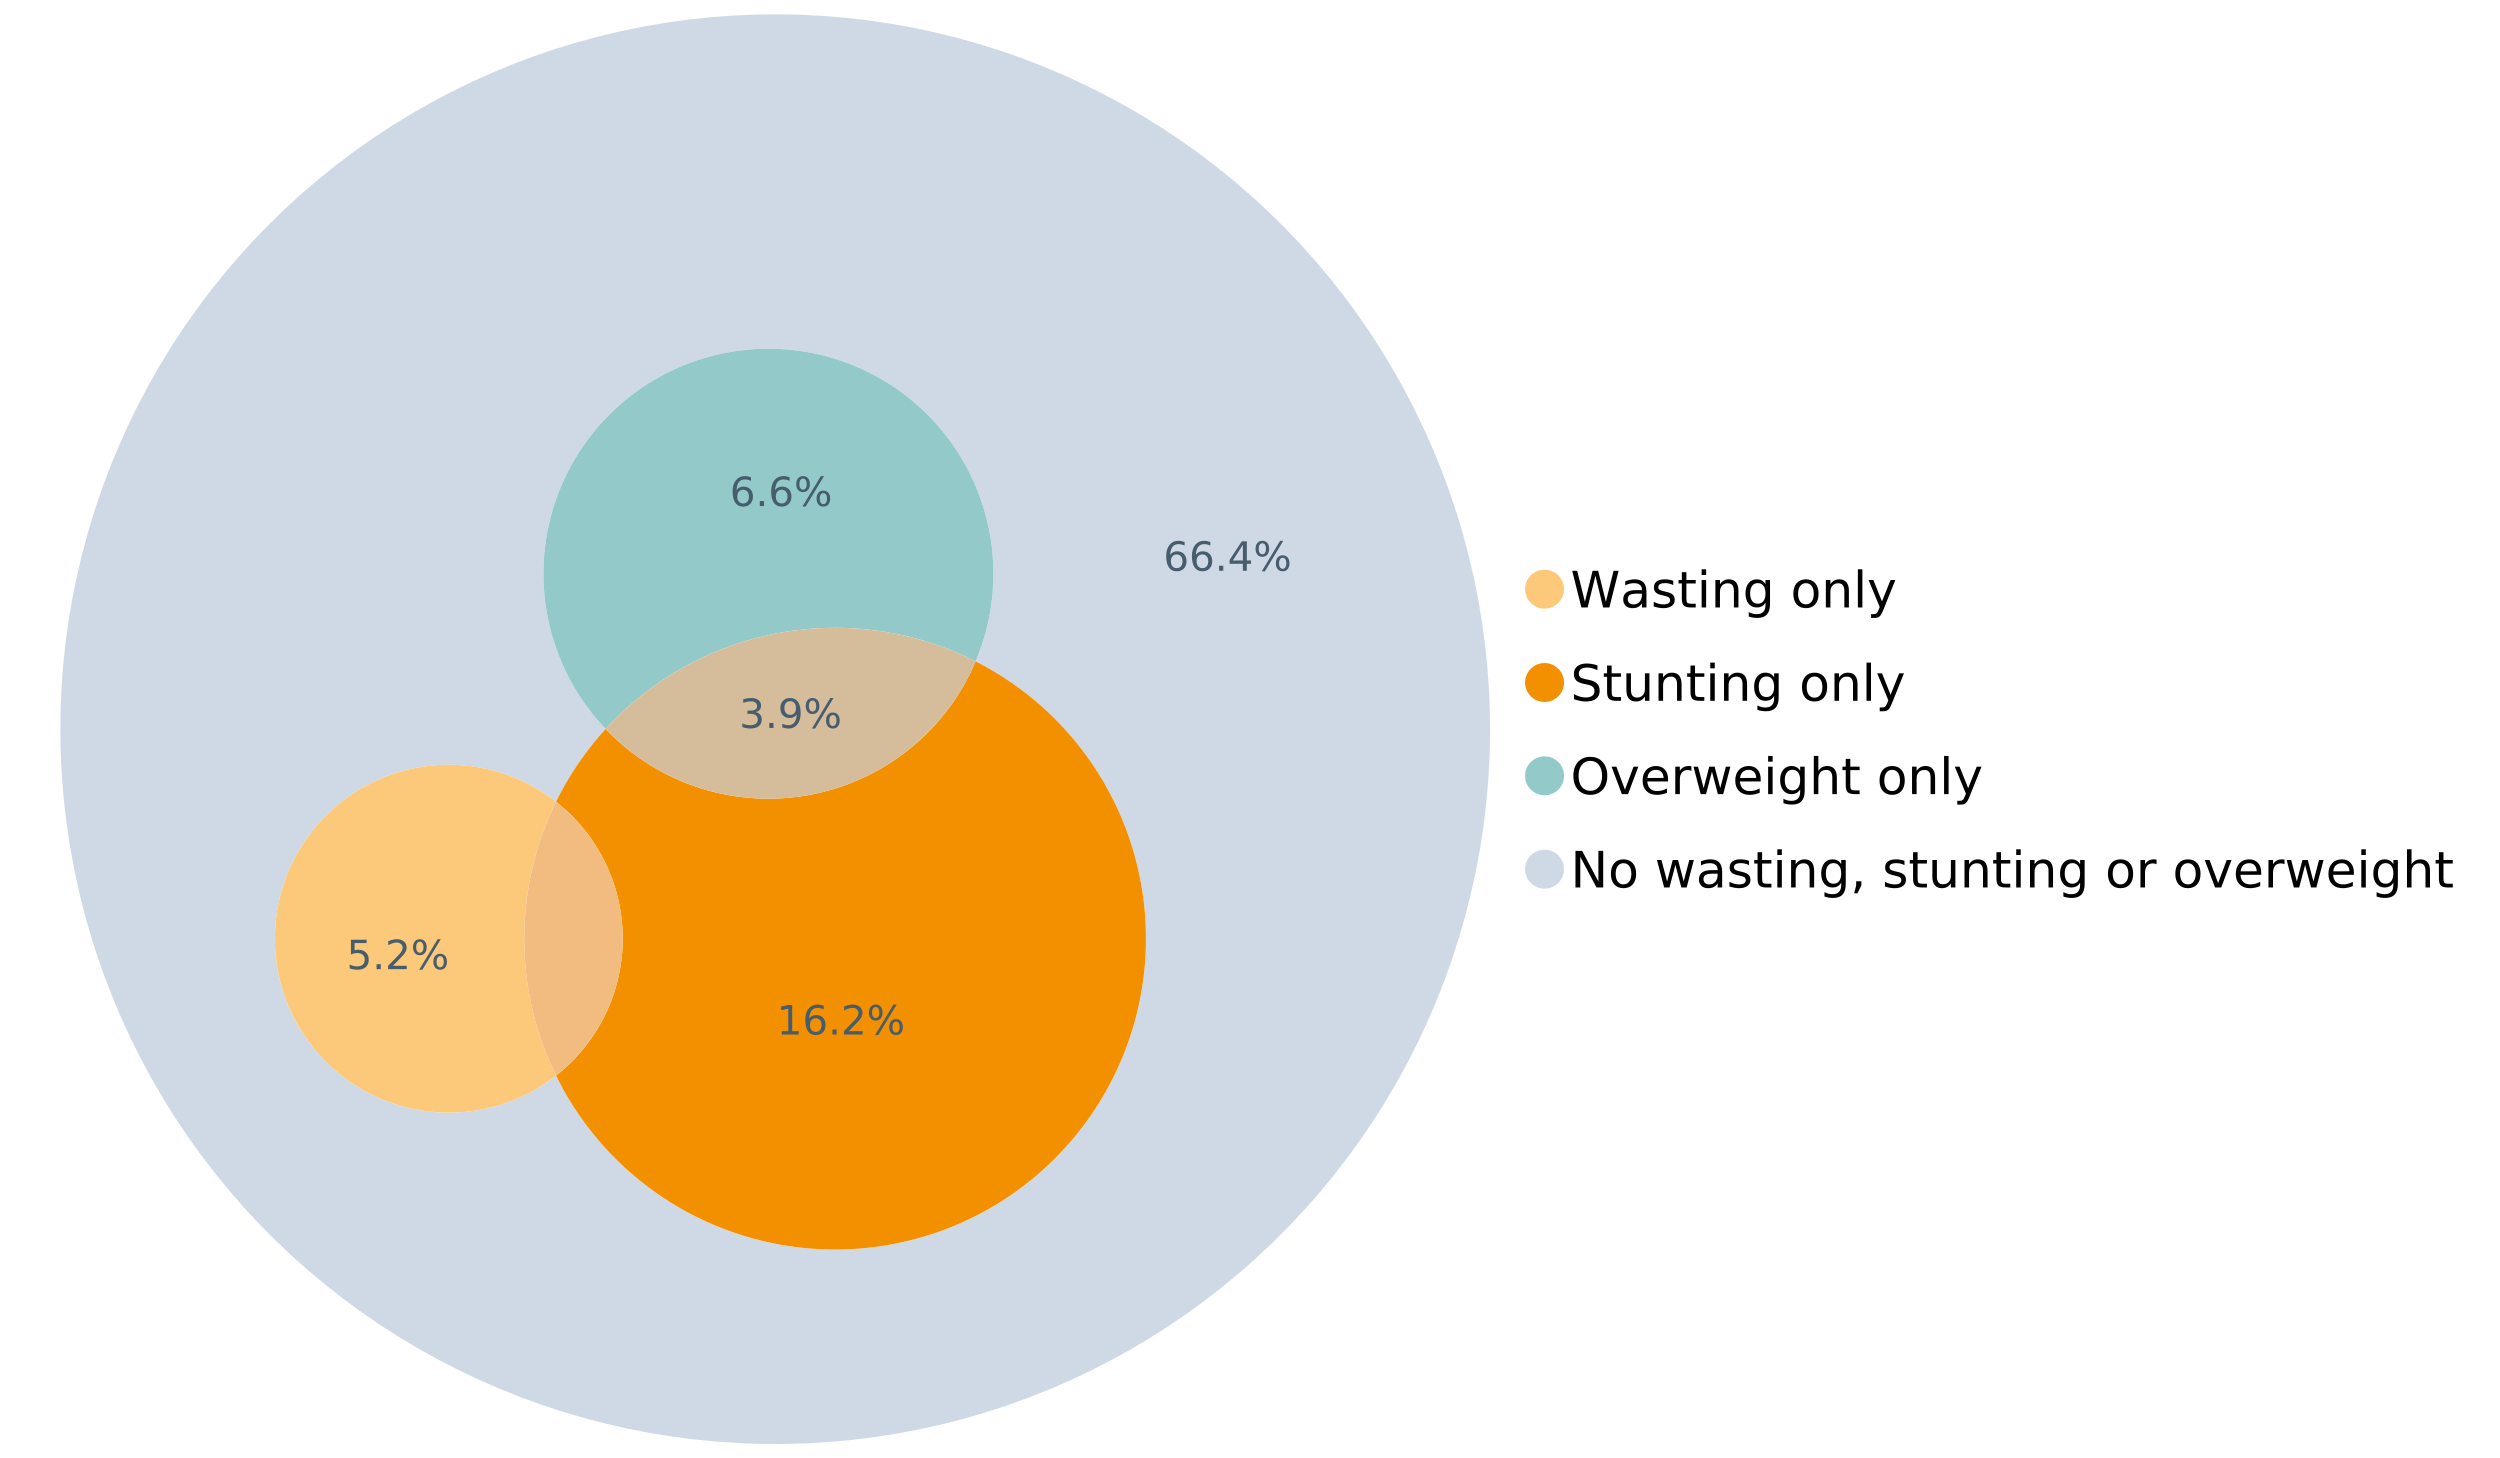 <?xml version="1.0" encoding="UTF-8"?>
<svg xmlns="http://www.w3.org/2000/svg" xmlns:xlink="http://www.w3.org/1999/xlink" width="1234.286pt" height="720pt" viewBox="0 0 1234.286 720" version="1.1">
<defs>
<g>
<symbol overflow="visible" id="glyph0-0">
<path style="stroke:none;" d="M 1.234 4.391 L 1.234 -17.5 L 13.641 -17.5 L 13.641 4.391 Z M 2.625 3 L 12.266 3 L 12.266 -16.094 L 2.625 -16.094 Z M 2.625 3 "/>
</symbol>
<symbol overflow="visible" id="glyph0-1">
<path style="stroke:none;" d="M 0.828 -18.094 L 3.297 -18.094 L 7.094 -2.797 L 10.891 -18.094 L 13.641 -18.094 L 17.453 -2.797 L 21.234 -18.094 L 23.719 -18.094 L 19.172 0 L 16.094 0 L 12.281 -15.703 L 8.438 0 L 5.359 0 Z M 0.828 -18.094 "/>
</symbol>
<symbol overflow="visible" id="glyph0-2">
<path style="stroke:none;" d="M 8.5 -6.828 C 6.695 -6.828 5.445 -6.617 4.75 -6.203 C 4.062 -5.785 3.719 -5.082 3.719 -4.094 C 3.719 -3.301 3.977 -2.672 4.5 -2.203 C 5.02 -1.742 5.727 -1.516 6.625 -1.516 C 7.863 -1.516 8.852 -1.953 9.594 -2.828 C 10.344 -3.703 10.719 -4.867 10.719 -6.328 L 10.719 -6.828 Z M 12.953 -7.734 L 12.953 0 L 10.719 0 L 10.719 -2.062 C 10.207 -1.238 9.57 -0.629 8.812 -0.234 C 8.062 0.148 7.133 0.344 6.031 0.344 C 4.645 0.344 3.539 -0.039 2.719 -0.812 C 1.895 -1.594 1.484 -2.641 1.484 -3.953 C 1.484 -5.473 1.992 -6.617 3.016 -7.391 C 4.047 -8.172 5.57 -8.562 7.594 -8.562 L 10.719 -8.562 L 10.719 -8.781 C 10.719 -9.812 10.379 -10.602 9.703 -11.156 C 9.035 -11.719 8.094 -12 6.875 -12 C 6.094 -12 5.332 -11.906 4.594 -11.719 C 3.863 -11.539 3.16 -11.266 2.484 -10.891 L 2.484 -12.953 C 3.297 -13.266 4.086 -13.5 4.859 -13.656 C 5.629 -13.812 6.375 -13.891 7.094 -13.891 C 9.062 -13.891 10.531 -13.379 11.5 -12.359 C 12.469 -11.348 12.953 -9.805 12.953 -7.734 Z M 12.953 -7.734 "/>
</symbol>
<symbol overflow="visible" id="glyph0-3">
<path style="stroke:none;" d="M 10.984 -13.172 L 10.984 -11.062 C 10.359 -11.383 9.707 -11.625 9.031 -11.781 C 8.352 -11.945 7.648 -12.031 6.922 -12.031 C 5.816 -12.031 4.984 -11.859 4.422 -11.516 C 3.867 -11.18 3.594 -10.676 3.594 -10 C 3.594 -9.477 3.789 -9.066 4.188 -8.766 C 4.582 -8.473 5.379 -8.195 6.578 -7.938 L 7.344 -7.766 C 8.926 -7.422 10.051 -6.941 10.719 -6.328 C 11.383 -5.711 11.719 -4.852 11.719 -3.75 C 11.719 -2.488 11.219 -1.488 10.219 -0.75 C 9.219 -0.02 7.848 0.344 6.109 0.344 C 5.379 0.344 4.617 0.27 3.828 0.125 C 3.047 -0.008 2.219 -0.219 1.344 -0.5 L 1.344 -2.797 C 2.164 -2.367 2.977 -2.047 3.781 -1.828 C 4.582 -1.617 5.375 -1.516 6.156 -1.516 C 7.207 -1.516 8.016 -1.691 8.578 -2.047 C 9.141 -2.41 9.422 -2.922 9.422 -3.578 C 9.422 -4.18 9.219 -4.645 8.812 -4.969 C 8.406 -5.289 7.508 -5.602 6.125 -5.906 L 5.359 -6.078 C 3.973 -6.367 2.973 -6.816 2.359 -7.422 C 1.742 -8.023 1.438 -8.848 1.438 -9.891 C 1.438 -11.172 1.891 -12.156 2.797 -12.844 C 3.703 -13.539 4.988 -13.891 6.656 -13.891 C 7.477 -13.891 8.25 -13.828 8.969 -13.703 C 9.695 -13.586 10.367 -13.41 10.984 -13.172 Z M 10.984 -13.172 "/>
</symbol>
<symbol overflow="visible" id="glyph0-4">
<path style="stroke:none;" d="M 4.547 -17.422 L 4.547 -13.562 L 9.141 -13.562 L 9.141 -11.844 L 4.547 -11.844 L 4.547 -4.469 C 4.547 -3.363 4.695 -2.648 5 -2.328 C 5.301 -2.016 5.914 -1.859 6.844 -1.859 L 9.141 -1.859 L 9.141 0 L 6.844 0 C 5.125 0 3.938 -0.316 3.281 -0.953 C 2.625 -1.598 2.297 -2.77 2.297 -4.469 L 2.297 -11.844 L 0.672 -11.844 L 0.672 -13.562 L 2.297 -13.562 L 2.297 -17.422 Z M 4.547 -17.422 "/>
</symbol>
<symbol overflow="visible" id="glyph0-5">
<path style="stroke:none;" d="M 2.344 -13.562 L 4.562 -13.562 L 4.562 0 L 2.344 0 Z M 2.344 -18.859 L 4.562 -18.859 L 4.562 -16.031 L 2.344 -16.031 Z M 2.344 -18.859 "/>
</symbol>
<symbol overflow="visible" id="glyph0-6">
<path style="stroke:none;" d="M 13.625 -8.188 L 13.625 0 L 11.391 0 L 11.391 -8.125 C 11.391 -9.406 11.141 -10.363 10.641 -11 C 10.141 -11.633 9.391 -11.953 8.391 -11.953 C 7.18 -11.953 6.227 -11.566 5.531 -10.797 C 4.844 -10.035 4.5 -8.992 4.5 -7.672 L 4.5 0 L 2.25 0 L 2.25 -13.562 L 4.5 -13.562 L 4.5 -11.469 C 5.031 -12.281 5.656 -12.883 6.375 -13.281 C 7.102 -13.688 7.938 -13.891 8.875 -13.891 C 10.438 -13.891 11.617 -13.406 12.422 -12.438 C 13.223 -11.477 13.625 -10.062 13.625 -8.188 Z M 13.625 -8.188 "/>
</symbol>
<symbol overflow="visible" id="glyph0-7">
<path style="stroke:none;" d="M 11.266 -6.938 C 11.266 -8.551 10.93 -9.801 10.266 -10.688 C 9.598 -11.582 8.664 -12.031 7.469 -12.031 C 6.27 -12.031 5.336 -11.582 4.672 -10.688 C 4.004 -9.801 3.672 -8.551 3.672 -6.938 C 3.672 -5.332 4.004 -4.082 4.672 -3.188 C 5.336 -2.301 6.27 -1.859 7.469 -1.859 C 8.664 -1.859 9.598 -2.301 10.266 -3.188 C 10.93 -4.082 11.266 -5.332 11.266 -6.938 Z M 13.5 -1.688 C 13.5 0.625 12.984 2.344 11.953 3.469 C 10.93 4.594 9.363 5.156 7.25 5.156 C 6.457 5.156 5.711 5.098 5.016 4.984 C 4.328 4.867 3.656 4.691 3 4.453 L 3 2.281 C 3.656 2.633 4.301 2.895 4.938 3.062 C 5.582 3.227 6.234 3.312 6.891 3.312 C 8.359 3.312 9.453 2.93 10.172 2.172 C 10.898 1.41 11.266 0.258 11.266 -1.281 L 11.266 -2.391 C 10.805 -1.586 10.219 -0.988 9.5 -0.594 C 8.781 -0.195 7.922 0 6.922 0 C 5.254 0 3.91 -0.629 2.891 -1.891 C 1.879 -3.16 1.375 -4.844 1.375 -6.938 C 1.375 -9.039 1.879 -10.723 2.891 -11.984 C 3.91 -13.254 5.254 -13.891 6.922 -13.891 C 7.922 -13.891 8.781 -13.691 9.5 -13.297 C 10.219 -12.898 10.805 -12.305 11.266 -11.516 L 11.266 -13.562 L 13.5 -13.562 Z M 13.5 -1.688 "/>
</symbol>
<symbol overflow="visible" id="glyph0-8">
<path style="stroke:none;" d=""/>
</symbol>
<symbol overflow="visible" id="glyph0-9">
<path style="stroke:none;" d="M 7.594 -12 C 6.395 -12 5.445 -11.531 4.75 -10.594 C 4.062 -9.664 3.719 -8.391 3.719 -6.766 C 3.719 -5.148 4.062 -3.875 4.75 -2.938 C 5.445 -2 6.395 -1.531 7.594 -1.531 C 8.781 -1.531 9.723 -2 10.422 -2.938 C 11.117 -3.875 11.469 -5.148 11.469 -6.766 C 11.469 -8.379 11.117 -9.656 10.422 -10.594 C 9.723 -11.531 8.781 -12 7.594 -12 Z M 7.594 -13.891 C 9.531 -13.891 11.051 -13.258 12.156 -12 C 13.27 -10.738 13.828 -8.992 13.828 -6.766 C 13.828 -4.547 13.27 -2.805 12.156 -1.547 C 11.051 -0.285 9.531 0.344 7.594 0.344 C 5.645 0.344 4.117 -0.285 3.016 -1.547 C 1.922 -2.805 1.375 -4.547 1.375 -6.766 C 1.375 -8.992 1.922 -10.738 3.016 -12 C 4.117 -13.258 5.645 -13.891 7.594 -13.891 Z M 7.594 -13.891 "/>
</symbol>
<symbol overflow="visible" id="glyph0-10">
<path style="stroke:none;" d="M 2.344 -18.859 L 4.562 -18.859 L 4.562 0 L 2.344 0 Z M 2.344 -18.859 "/>
</symbol>
<symbol overflow="visible" id="glyph0-11">
<path style="stroke:none;" d="M 7.984 1.266 C 7.359 2.879 6.742 3.93 6.141 4.422 C 5.547 4.91 4.75 5.156 3.75 5.156 L 1.969 5.156 L 1.969 3.297 L 3.266 3.297 C 3.879 3.297 4.352 3.148 4.688 2.859 C 5.031 2.566 5.41 1.879 5.828 0.797 L 6.234 -0.219 L 0.734 -13.562 L 3.109 -13.562 L 7.344 -2.953 L 11.578 -13.562 L 13.938 -13.562 Z M 7.984 1.266 "/>
</symbol>
<symbol overflow="visible" id="glyph0-12">
<path style="stroke:none;" d="M 13.281 -17.5 L 13.281 -15.109 C 12.352 -15.555 11.473 -15.883 10.641 -16.094 C 9.816 -16.312 9.023 -16.422 8.266 -16.422 C 6.93 -16.422 5.898 -16.16 5.172 -15.641 C 4.453 -15.129 4.094 -14.398 4.094 -13.453 C 4.094 -12.648 4.332 -12.047 4.812 -11.641 C 5.289 -11.234 6.203 -10.906 7.547 -10.656 L 9.031 -10.344 C 10.852 -10 12.195 -9.391 13.062 -8.516 C 13.938 -7.641 14.375 -6.461 14.375 -4.984 C 14.375 -3.234 13.785 -1.906 12.609 -1 C 11.43 -0.102 9.707 0.344 7.438 0.344 C 6.582 0.344 5.672 0.242 4.703 0.047 C 3.742 -0.141 2.742 -0.422 1.703 -0.797 L 1.703 -3.312 C 2.703 -2.758 3.676 -2.344 4.625 -2.062 C 5.582 -1.781 6.52 -1.641 7.438 -1.641 C 8.832 -1.641 9.91 -1.91 10.672 -2.453 C 11.43 -3.004 11.812 -3.789 11.812 -4.812 C 11.812 -5.695 11.535 -6.391 10.984 -6.891 C 10.441 -7.391 9.551 -7.766 8.312 -8.016 L 6.828 -8.312 C 4.992 -8.676 3.672 -9.242 2.859 -10.016 C 2.047 -10.797 1.641 -11.875 1.641 -13.25 C 1.641 -14.852 2.203 -16.113 3.328 -17.031 C 4.453 -17.957 6.004 -18.422 7.984 -18.422 C 8.828 -18.422 9.688 -18.344 10.562 -18.188 C 11.445 -18.031 12.352 -17.801 13.281 -17.5 Z M 13.281 -17.5 "/>
</symbol>
<symbol overflow="visible" id="glyph0-13">
<path style="stroke:none;" d="M 2.109 -5.359 L 2.109 -13.562 L 4.344 -13.562 L 4.344 -5.438 C 4.344 -4.156 4.594 -3.191 5.094 -2.547 C 5.594 -1.91 6.344 -1.594 7.344 -1.594 C 8.539 -1.594 9.488 -1.973 10.188 -2.734 C 10.895 -3.504 11.25 -4.551 11.25 -5.875 L 11.25 -13.562 L 13.469 -13.562 L 13.469 0 L 11.25 0 L 11.25 -2.078 C 10.707 -1.254 10.078 -0.645 9.359 -0.25 C 8.641 0.145 7.812 0.344 6.875 0.344 C 5.312 0.344 4.125 -0.141 3.312 -1.109 C 2.508 -2.078 2.109 -3.492 2.109 -5.359 Z M 7.719 -13.891 Z M 7.719 -13.891 "/>
</symbol>
<symbol overflow="visible" id="glyph0-14">
<path style="stroke:none;" d="M 9.781 -16.422 C 8 -16.422 6.582 -15.758 5.531 -14.438 C 4.488 -13.113 3.969 -11.312 3.969 -9.031 C 3.969 -6.75 4.488 -4.945 5.531 -3.625 C 6.582 -2.301 8 -1.641 9.781 -1.641 C 11.551 -1.641 12.957 -2.301 14 -3.625 C 15.039 -4.945 15.562 -6.75 15.562 -9.031 C 15.562 -11.312 15.039 -13.113 14 -14.438 C 12.957 -15.758 11.551 -16.422 9.781 -16.422 Z M 9.781 -18.422 C 12.312 -18.422 14.336 -17.566 15.859 -15.859 C 17.379 -14.16 18.141 -11.883 18.141 -9.031 C 18.141 -6.176 17.379 -3.898 15.859 -2.203 C 14.336 -0.504 12.312 0.344 9.781 0.344 C 7.227 0.344 5.191 -0.5 3.672 -2.188 C 2.148 -3.883 1.391 -6.164 1.391 -9.031 C 1.391 -11.883 2.148 -14.16 3.672 -15.859 C 5.191 -17.566 7.227 -18.422 9.781 -18.422 Z M 9.781 -18.422 "/>
</symbol>
<symbol overflow="visible" id="glyph0-15">
<path style="stroke:none;" d="M 0.734 -13.562 L 3.109 -13.562 L 7.344 -2.188 L 11.578 -13.562 L 13.938 -13.562 L 8.859 0 L 5.828 0 Z M 0.734 -13.562 "/>
</symbol>
<symbol overflow="visible" id="glyph0-16">
<path style="stroke:none;" d="M 13.938 -7.344 L 13.938 -6.25 L 3.688 -6.25 C 3.789 -4.719 4.254 -3.547 5.078 -2.734 C 5.91 -1.93 7.066 -1.531 8.547 -1.531 C 9.398 -1.531 10.227 -1.633 11.031 -1.844 C 11.832 -2.062 12.629 -2.379 13.422 -2.797 L 13.422 -0.688 C 12.617 -0.352 11.797 -0.098 10.953 0.078 C 10.117 0.254 9.27 0.344 8.406 0.344 C 6.238 0.344 4.523 -0.281 3.266 -1.531 C 2.004 -2.789 1.375 -4.5 1.375 -6.656 C 1.375 -8.875 1.973 -10.633 3.172 -11.938 C 4.367 -13.238 5.984 -13.891 8.016 -13.891 C 9.848 -13.891 11.289 -13.301 12.344 -12.125 C 13.406 -10.957 13.938 -9.363 13.938 -7.344 Z M 11.719 -8 C 11.695 -9.219 11.352 -10.188 10.688 -10.906 C 10.02 -11.633 9.141 -12 8.047 -12 C 6.797 -12 5.797 -11.645 5.047 -10.938 C 4.305 -10.238 3.879 -9.254 3.766 -7.984 Z M 11.719 -8 "/>
</symbol>
<symbol overflow="visible" id="glyph0-17">
<path style="stroke:none;" d="M 10.203 -11.484 C 9.953 -11.629 9.676 -11.734 9.375 -11.797 C 9.082 -11.867 8.758 -11.906 8.406 -11.906 C 7.145 -11.906 6.176 -11.492 5.5 -10.672 C 4.832 -9.859 4.5 -8.68 4.5 -7.141 L 4.5 0 L 2.25 0 L 2.25 -13.562 L 4.5 -13.562 L 4.5 -11.469 C 4.969 -12.289 5.578 -12.898 6.328 -13.297 C 7.078 -13.691 7.988 -13.891 9.062 -13.891 C 9.219 -13.891 9.383 -13.879 9.562 -13.859 C 9.75 -13.836 9.957 -13.812 10.188 -13.781 Z M 10.203 -11.484 "/>
</symbol>
<symbol overflow="visible" id="glyph0-18">
<path style="stroke:none;" d="M 1.047 -13.562 L 3.266 -13.562 L 6.062 -2.984 L 8.828 -13.562 L 11.469 -13.562 L 14.25 -2.984 L 17.016 -13.562 L 19.25 -13.562 L 15.703 0 L 13.078 0 L 10.156 -11.125 L 7.219 0 L 4.594 0 Z M 1.047 -13.562 "/>
</symbol>
<symbol overflow="visible" id="glyph0-19">
<path style="stroke:none;" d="M 13.625 -8.188 L 13.625 0 L 11.391 0 L 11.391 -8.125 C 11.391 -9.406 11.141 -10.363 10.641 -11 C 10.141 -11.633 9.391 -11.953 8.391 -11.953 C 7.18 -11.953 6.227 -11.566 5.531 -10.797 C 4.844 -10.035 4.5 -8.992 4.5 -7.672 L 4.5 0 L 2.25 0 L 2.25 -18.859 L 4.5 -18.859 L 4.5 -11.469 C 5.031 -12.281 5.656 -12.883 6.375 -13.281 C 7.102 -13.688 7.938 -13.891 8.875 -13.891 C 10.438 -13.891 11.617 -13.406 12.422 -12.438 C 13.223 -11.477 13.625 -10.062 13.625 -8.188 Z M 13.625 -8.188 "/>
</symbol>
<symbol overflow="visible" id="glyph0-20">
<path style="stroke:none;" d="M 2.438 -18.094 L 5.734 -18.094 L 13.75 -2.953 L 13.75 -18.094 L 16.125 -18.094 L 16.125 0 L 12.828 0 L 4.812 -15.125 L 4.812 0 L 2.438 0 Z M 2.438 -18.094 "/>
</symbol>
<symbol overflow="visible" id="glyph0-21">
<path style="stroke:none;" d="M 2.906 -3.078 L 5.469 -3.078 L 5.469 -1 L 3.484 2.891 L 1.922 2.891 L 2.906 -1 Z M 2.906 -3.078 "/>
</symbol>
<symbol overflow="visible" id="glyph1-0">
<path style="stroke:none;" d="M 1 3.531 L 1 -14.062 L 10.969 -14.062 L 10.969 3.531 Z M 2.109 2.422 L 9.859 2.422 L 9.859 -12.938 L 2.109 -12.938 Z M 2.109 2.422 "/>
</symbol>
<symbol overflow="visible" id="glyph1-1">
<path style="stroke:none;" d="M 8.094 -7.844 C 9.031 -7.633 9.766 -7.211 10.297 -6.578 C 10.828 -5.941 11.094 -5.156 11.094 -4.219 C 11.094 -2.789 10.598 -1.68 9.609 -0.891 C 8.617 -0.109 7.219 0.281 5.406 0.281 C 4.789 0.281 4.16 0.219 3.516 0.094 C 2.867 -0.02 2.203 -0.195 1.516 -0.438 L 1.516 -2.344 C 2.066 -2.02 2.664 -1.773 3.312 -1.609 C 3.957 -1.453 4.633 -1.375 5.344 -1.375 C 6.57 -1.375 7.508 -1.613 8.156 -2.094 C 8.801 -2.582 9.125 -3.289 9.125 -4.219 C 9.125 -5.082 8.82 -5.754 8.219 -6.234 C 7.625 -6.711 6.789 -6.953 5.719 -6.953 L 4.031 -6.953 L 4.031 -8.578 L 5.797 -8.578 C 6.766 -8.578 7.504 -8.77 8.016 -9.156 C 8.535 -9.539 8.797 -10.098 8.797 -10.828 C 8.797 -11.566 8.531 -12.133 8 -12.531 C 7.469 -12.938 6.707 -13.141 5.719 -13.141 C 5.188 -13.141 4.609 -13.082 3.984 -12.969 C 3.367 -12.852 2.691 -12.672 1.953 -12.422 L 1.953 -14.172 C 2.703 -14.379 3.398 -14.535 4.047 -14.641 C 4.703 -14.742 5.32 -14.797 5.906 -14.797 C 7.395 -14.797 8.57 -14.457 9.438 -13.781 C 10.312 -13.102 10.75 -12.188 10.75 -11.031 C 10.75 -10.227 10.516 -9.547 10.047 -8.984 C 9.586 -8.43 8.938 -8.051 8.094 -7.844 Z M 8.094 -7.844 "/>
</symbol>
<symbol overflow="visible" id="glyph1-2">
<path style="stroke:none;" d="M 2.125 -2.469 L 4.188 -2.469 L 4.188 0 L 2.125 0 Z M 2.125 -2.469 "/>
</symbol>
<symbol overflow="visible" id="glyph1-3">
<path style="stroke:none;" d="M 2.188 -0.297 L 2.188 -2.094 C 2.688 -1.863 3.188 -1.688 3.688 -1.562 C 4.195 -1.438 4.691 -1.375 5.172 -1.375 C 6.473 -1.375 7.469 -1.805 8.156 -2.672 C 8.844 -3.547 9.234 -4.875 9.328 -6.656 C 8.953 -6.102 8.473 -5.676 7.891 -5.375 C 7.316 -5.07 6.68 -4.922 5.984 -4.922 C 4.523 -4.922 3.367 -5.359 2.516 -6.234 C 1.672 -7.117 1.25 -8.328 1.25 -9.859 C 1.25 -11.348 1.691 -12.539 2.578 -13.438 C 3.461 -14.344 4.641 -14.797 6.109 -14.797 C 7.785 -14.797 9.066 -14.148 9.953 -12.859 C 10.836 -11.578 11.281 -9.707 11.281 -7.25 C 11.281 -4.957 10.734 -3.129 9.641 -1.766 C 8.555 -0.398 7.098 0.281 5.266 0.281 C 4.773 0.281 4.273 0.227 3.766 0.125 C 3.266 0.031 2.738 -0.109 2.188 -0.297 Z M 6.109 -6.469 C 6.984 -6.469 7.676 -6.77 8.188 -7.375 C 8.707 -7.977 8.969 -8.805 8.969 -9.859 C 8.969 -10.898 8.707 -11.723 8.188 -12.328 C 7.676 -12.93 6.984 -13.234 6.109 -13.234 C 5.223 -13.234 4.52 -12.93 4 -12.328 C 3.488 -11.723 3.234 -10.898 3.234 -9.859 C 3.234 -8.805 3.488 -7.977 4 -7.375 C 4.52 -6.77 5.223 -6.469 6.109 -6.469 Z M 6.109 -6.469 "/>
</symbol>
<symbol overflow="visible" id="glyph1-4">
<path style="stroke:none;" d="M 14.5 -6.391 C 13.938 -6.391 13.492 -6.148 13.172 -5.672 C 12.848 -5.191 12.688 -4.523 12.688 -3.672 C 12.688 -2.828 12.848 -2.16 13.172 -1.672 C 13.492 -1.191 13.938 -0.953 14.5 -0.953 C 15.051 -0.953 15.484 -1.191 15.797 -1.672 C 16.117 -2.16 16.281 -2.828 16.281 -3.672 C 16.281 -4.523 16.117 -5.191 15.797 -5.672 C 15.484 -6.148 15.051 -6.391 14.5 -6.391 Z M 14.5 -7.625 C 15.52 -7.625 16.332 -7.266 16.938 -6.547 C 17.539 -5.836 17.844 -4.879 17.844 -3.672 C 17.844 -2.453 17.539 -1.488 16.938 -0.781 C 16.332 -0.07 15.52 0.281 14.5 0.281 C 13.457 0.281 12.633 -0.07 12.031 -0.781 C 11.426 -1.488 11.125 -2.453 11.125 -3.672 C 11.125 -4.891 11.426 -5.852 12.031 -6.562 C 12.645 -7.27 13.469 -7.625 14.5 -7.625 Z M 4.453 -13.562 C 3.891 -13.562 3.445 -13.316 3.125 -12.828 C 2.801 -12.348 2.641 -11.688 2.641 -10.844 C 2.641 -9.988 2.801 -9.32 3.125 -8.844 C 3.445 -8.363 3.891 -8.125 4.453 -8.125 C 5.016 -8.125 5.457 -8.363 5.781 -8.844 C 6.102 -9.32 6.266 -9.988 6.266 -10.844 C 6.266 -11.676 6.098 -12.336 5.766 -12.828 C 5.441 -13.316 5.004 -13.562 4.453 -13.562 Z M 13.234 -14.797 L 14.797 -14.797 L 5.703 0.281 L 4.141 0.281 Z M 4.453 -14.797 C 5.473 -14.797 6.285 -14.441 6.891 -13.734 C 7.504 -13.023 7.812 -12.062 7.812 -10.844 C 7.812 -9.613 7.508 -8.645 6.906 -7.938 C 6.301 -7.227 5.484 -6.875 4.453 -6.875 C 3.422 -6.875 2.602 -7.227 2 -7.938 C 1.395 -8.656 1.094 -9.625 1.094 -10.844 C 1.094 -12.051 1.395 -13.008 2 -13.719 C 2.602 -14.438 3.422 -14.797 4.453 -14.797 Z M 4.453 -14.797 "/>
</symbol>
<symbol overflow="visible" id="glyph1-5">
<path style="stroke:none;" d="M 6.578 -8.047 C 5.691 -8.047 4.988 -7.742 4.469 -7.141 C 3.957 -6.535 3.703 -5.707 3.703 -4.656 C 3.703 -3.613 3.957 -2.789 4.469 -2.188 C 4.988 -1.582 5.691 -1.281 6.578 -1.281 C 7.461 -1.281 8.16 -1.582 8.672 -2.188 C 9.191 -2.789 9.453 -3.613 9.453 -4.656 C 9.453 -5.707 9.191 -6.535 8.672 -7.141 C 8.16 -7.742 7.461 -8.047 6.578 -8.047 Z M 10.484 -14.219 L 10.484 -12.422 C 9.992 -12.648 9.492 -12.828 8.984 -12.953 C 8.484 -13.078 7.988 -13.141 7.5 -13.141 C 6.195 -13.141 5.203 -12.703 4.516 -11.828 C 3.836 -10.953 3.445 -9.629 3.344 -7.859 C 3.727 -8.422 4.207 -8.852 4.781 -9.156 C 5.363 -9.457 6.004 -9.609 6.703 -9.609 C 8.16 -9.609 9.312 -9.164 10.156 -8.281 C 11 -7.395 11.422 -6.188 11.422 -4.656 C 11.422 -3.164 10.977 -1.969 10.094 -1.062 C 9.219 -0.164 8.047 0.281 6.578 0.281 C 4.898 0.281 3.613 -0.359 2.719 -1.641 C 1.832 -2.93 1.391 -4.801 1.391 -7.25 C 1.391 -9.551 1.93 -11.383 3.016 -12.75 C 4.109 -14.113 5.578 -14.797 7.422 -14.797 C 7.91 -14.797 8.406 -14.742 8.906 -14.641 C 9.414 -14.547 9.941 -14.406 10.484 -14.219 Z M 10.484 -14.219 "/>
</symbol>
<symbol overflow="visible" id="glyph1-6">
<path style="stroke:none;" d="M 7.531 -12.828 L 2.562 -5.062 L 7.531 -5.062 Z M 7.016 -14.531 L 9.484 -14.531 L 9.484 -5.062 L 11.562 -5.062 L 11.562 -3.422 L 9.484 -3.422 L 9.484 0 L 7.531 0 L 7.531 -3.422 L 0.969 -3.422 L 0.969 -5.328 Z M 7.016 -14.531 "/>
</symbol>
<symbol overflow="visible" id="glyph1-7">
<path style="stroke:none;" d="M 2.156 -14.531 L 9.875 -14.531 L 9.875 -12.875 L 3.953 -12.875 L 3.953 -9.312 C 4.234 -9.414 4.516 -9.488 4.797 -9.531 C 5.086 -9.582 5.379 -9.609 5.672 -9.609 C 7.285 -9.609 8.566 -9.16 9.516 -8.266 C 10.461 -7.379 10.938 -6.176 10.938 -4.656 C 10.938 -3.094 10.445 -1.879 9.469 -1.016 C 8.5 -0.148 7.129 0.281 5.359 0.281 C 4.754 0.281 4.133 0.227 3.5 0.125 C 2.863 0.02 2.207 -0.133 1.531 -0.344 L 1.531 -2.312 C 2.125 -2 2.727 -1.766 3.344 -1.609 C 3.969 -1.453 4.629 -1.375 5.328 -1.375 C 6.453 -1.375 7.336 -1.664 7.984 -2.25 C 8.641 -2.844 8.969 -3.645 8.969 -4.656 C 8.969 -5.676 8.641 -6.477 7.984 -7.062 C 7.336 -7.656 6.453 -7.953 5.328 -7.953 C 4.797 -7.953 4.27 -7.895 3.75 -7.781 C 3.227 -7.664 2.695 -7.484 2.156 -7.234 Z M 2.156 -14.531 "/>
</symbol>
<symbol overflow="visible" id="glyph1-8">
<path style="stroke:none;" d="M 3.828 -1.656 L 10.688 -1.656 L 10.688 0 L 1.453 0 L 1.453 -1.656 C 2.203 -2.426 3.219 -3.461 4.5 -4.766 C 5.789 -6.066 6.602 -6.906 6.938 -7.281 C 7.57 -7.988 8.016 -8.586 8.266 -9.078 C 8.516 -9.566 8.641 -10.051 8.641 -10.531 C 8.641 -11.301 8.367 -11.926 7.828 -12.406 C 7.285 -12.895 6.578 -13.141 5.703 -13.141 C 5.086 -13.141 4.438 -13.031 3.75 -12.812 C 3.062 -12.602 2.332 -12.281 1.562 -11.844 L 1.562 -13.828 C 2.352 -14.148 3.094 -14.391 3.781 -14.547 C 4.469 -14.711 5.098 -14.797 5.672 -14.797 C 7.172 -14.797 8.367 -14.414 9.266 -13.656 C 10.16 -12.906 10.609 -11.906 10.609 -10.656 C 10.609 -10.051 10.492 -9.477 10.266 -8.938 C 10.047 -8.406 9.641 -7.781 9.047 -7.062 C 8.891 -6.875 8.375 -6.328 7.5 -5.422 C 6.633 -4.523 5.41 -3.27 3.828 -1.656 Z M 3.828 -1.656 "/>
</symbol>
<symbol overflow="visible" id="glyph1-9">
<path style="stroke:none;" d="M 2.469 -1.656 L 5.688 -1.656 L 5.688 -12.75 L 2.188 -12.047 L 2.188 -13.828 L 5.672 -14.531 L 7.625 -14.531 L 7.625 -1.656 L 10.844 -1.656 L 10.844 0 L 2.469 0 Z M 2.469 -1.656 "/>
</symbol>
</g>
</defs>
<g id="surface154174">
<path style=" stroke:none;fill-rule:nonzero;fill:rgb(98.824%,78.824%,47.843%);fill-opacity:1;" d="M 772.18 290.875 C 772.18 296.184 767.875 300.488 762.566 300.488 C 757.254 300.488 752.949 296.184 752.949 290.875 C 752.949 285.566 757.254 281.262 762.566 281.262 C 767.875 281.262 772.18 285.566 772.18 290.875 "/>
<g style="fill:rgb(0%,0%,0%);fill-opacity:1;">
  <use xlink:href="#glyph0-1" x="775.398" y="299.918"/>
  <use xlink:href="#glyph0-2" x="799.925" y="299.918"/>
  <use xlink:href="#glyph0-3" x="815.126" y="299.918"/>
  <use xlink:href="#glyph0-4" x="828.05" y="299.918"/>
  <use xlink:href="#glyph0-5" x="837.776" y="299.918"/>
  <use xlink:href="#glyph0-6" x="844.667" y="299.918"/>
  <use xlink:href="#glyph0-7" x="860.389" y="299.918"/>
  <use xlink:href="#glyph0-8" x="876.135" y="299.918"/>
  <use xlink:href="#glyph0-9" x="884.02" y="299.918"/>
  <use xlink:href="#glyph0-6" x="899.196" y="299.918"/>
  <use xlink:href="#glyph0-10" x="914.918" y="299.918"/>
  <use xlink:href="#glyph0-11" x="921.809" y="299.918"/>
</g>
<path style=" stroke:none;fill-rule:nonzero;fill:rgb(95.294%,56.471%,0%);fill-opacity:1;" d="M 772.18 336.957 C 772.18 342.27 767.875 346.574 762.566 346.574 C 757.254 346.574 752.949 342.27 752.949 336.957 C 752.949 331.648 757.254 327.344 762.566 327.344 C 767.875 327.344 772.18 331.648 772.18 336.957 "/>
<g style="fill:rgb(0%,0%,0%);fill-opacity:1;">
  <use xlink:href="#glyph0-12" x="775.398" y="346"/>
  <use xlink:href="#glyph0-4" x="791.144" y="346"/>
  <use xlink:href="#glyph0-13" x="800.87" y="346"/>
  <use xlink:href="#glyph0-6" x="816.592" y="346"/>
  <use xlink:href="#glyph0-4" x="832.313" y="346"/>
  <use xlink:href="#glyph0-5" x="842.039" y="346"/>
  <use xlink:href="#glyph0-6" x="848.931" y="346"/>
  <use xlink:href="#glyph0-7" x="864.652" y="346"/>
  <use xlink:href="#glyph0-8" x="880.398" y="346"/>
  <use xlink:href="#glyph0-9" x="888.283" y="346"/>
  <use xlink:href="#glyph0-6" x="903.46" y="346"/>
  <use xlink:href="#glyph0-10" x="919.181" y="346"/>
  <use xlink:href="#glyph0-11" x="926.073" y="346"/>
</g>
<path style=" stroke:none;fill-rule:nonzero;fill:rgb(57.647%,79.216%,78.824%);fill-opacity:1;" d="M 772.18 383.043 C 772.18 388.352 767.875 392.656 762.566 392.656 C 757.254 392.656 752.949 388.352 752.949 383.043 C 752.949 377.73 757.254 373.426 762.566 373.426 C 767.875 373.426 772.18 377.73 772.18 383.043 "/>
<g style="fill:rgb(0%,0%,0%);fill-opacity:1;">
  <use xlink:href="#glyph0-14" x="775.398" y="392.082"/>
  <use xlink:href="#glyph0-15" x="794.923" y="392.082"/>
  <use xlink:href="#glyph0-16" x="809.603" y="392.082"/>
  <use xlink:href="#glyph0-17" x="824.864" y="392.082"/>
  <use xlink:href="#glyph0-18" x="835.063" y="392.082"/>
  <use xlink:href="#glyph0-16" x="855.35" y="392.082"/>
  <use xlink:href="#glyph0-5" x="870.612" y="392.082"/>
  <use xlink:href="#glyph0-7" x="877.503" y="392.082"/>
  <use xlink:href="#glyph0-19" x="893.249" y="392.082"/>
  <use xlink:href="#glyph0-4" x="908.971" y="392.082"/>
  <use xlink:href="#glyph0-8" x="918.697" y="392.082"/>
  <use xlink:href="#glyph0-9" x="926.582" y="392.082"/>
  <use xlink:href="#glyph0-6" x="941.758" y="392.082"/>
  <use xlink:href="#glyph0-10" x="957.479" y="392.082"/>
  <use xlink:href="#glyph0-11" x="964.371" y="392.082"/>
</g>
<path style=" stroke:none;fill-rule:nonzero;fill:rgb(81.176%,85.098%,89.804%);fill-opacity:1;" d="M 772.18 429.125 C 772.18 434.434 767.875 438.738 762.566 438.738 C 757.254 438.738 752.949 434.434 752.949 429.125 C 752.949 423.816 757.254 419.512 762.566 419.512 C 767.875 419.512 772.18 423.816 772.18 429.125 "/>
<g style="fill:rgb(0%,0%,0%);fill-opacity:1;">
  <use xlink:href="#glyph0-20" x="775.398" y="438.168"/>
  <use xlink:href="#glyph0-9" x="793.954" y="438.168"/>
  <use xlink:href="#glyph0-8" x="809.131" y="438.168"/>
  <use xlink:href="#glyph0-18" x="817.016" y="438.168"/>
  <use xlink:href="#glyph0-2" x="837.303" y="438.168"/>
  <use xlink:href="#glyph0-3" x="852.504" y="438.168"/>
  <use xlink:href="#glyph0-4" x="865.428" y="438.168"/>
  <use xlink:href="#glyph0-5" x="875.154" y="438.168"/>
  <use xlink:href="#glyph0-6" x="882.045" y="438.168"/>
  <use xlink:href="#glyph0-7" x="897.767" y="438.168"/>
  <use xlink:href="#glyph0-21" x="913.513" y="438.168"/>
  <use xlink:href="#glyph0-8" x="921.398" y="438.168"/>
  <use xlink:href="#glyph0-3" x="929.283" y="438.168"/>
  <use xlink:href="#glyph0-4" x="942.206" y="438.168"/>
  <use xlink:href="#glyph0-13" x="951.932" y="438.168"/>
  <use xlink:href="#glyph0-6" x="967.654" y="438.168"/>
  <use xlink:href="#glyph0-4" x="983.375" y="438.168"/>
  <use xlink:href="#glyph0-5" x="993.101" y="438.168"/>
  <use xlink:href="#glyph0-6" x="999.993" y="438.168"/>
  <use xlink:href="#glyph0-7" x="1015.714" y="438.168"/>
  <use xlink:href="#glyph0-8" x="1031.46" y="438.168"/>
  <use xlink:href="#glyph0-9" x="1039.345" y="438.168"/>
  <use xlink:href="#glyph0-17" x="1054.521" y="438.168"/>
  <use xlink:href="#glyph0-8" x="1064.72" y="438.168"/>
  <use xlink:href="#glyph0-9" x="1072.605" y="438.168"/>
  <use xlink:href="#glyph0-15" x="1087.781" y="438.168"/>
  <use xlink:href="#glyph0-16" x="1102.461" y="438.168"/>
  <use xlink:href="#glyph0-17" x="1117.722" y="438.168"/>
  <use xlink:href="#glyph0-18" x="1127.921" y="438.168"/>
  <use xlink:href="#glyph0-16" x="1148.208" y="438.168"/>
  <use xlink:href="#glyph0-5" x="1163.47" y="438.168"/>
  <use xlink:href="#glyph0-7" x="1170.362" y="438.168"/>
  <use xlink:href="#glyph0-19" x="1186.107" y="438.168"/>
  <use xlink:href="#glyph0-4" x="1201.829" y="438.168"/>
</g>
<path style=" stroke:none;fill-rule:nonzero;fill:rgb(81.176%,85.098%,89.804%);fill-opacity:1;" d="M 398.18 712.602 L 409.301 711.941 L 420.398 710.926 L 431.461 709.562 L 442.469 707.848 L 453.422 705.789 L 464.301 703.387 L 475.102 700.641 L 485.809 697.555 L 496.414 694.133 L 506.906 690.375 L 517.273 686.293 L 527.508 681.883 L 537.594 677.152 L 547.531 672.105 L 557.301 666.746 L 566.898 661.082 L 576.309 655.117 L 585.531 648.859 L 594.547 642.312 L 603.355 635.488 L 611.941 628.383 L 620.301 621.016 L 628.422 613.387 L 636.297 605.504 L 643.922 597.375 L 651.285 589.012 L 658.379 580.422 L 665.203 571.609 L 671.742 562.586 L 677.992 553.359 L 683.949 543.945 L 689.605 534.344 L 694.957 524.57 L 699.996 514.629 L 704.719 504.539 L 709.121 494.301 L 713.199 483.93 L 716.945 473.438 L 720.359 462.828 L 723.438 452.117 L 726.176 441.316 L 728.574 430.434 L 730.625 419.48 L 732.328 408.469 L 733.684 397.41 L 734.691 386.312 L 735.344 375.188 L 735.648 364.047 L 735.602 352.906 L 735.203 341.77 L 734.449 330.652 L 733.348 319.562 L 731.898 308.516 L 730.098 297.52 L 727.953 286.582 L 725.461 275.723 L 722.633 264.945 L 719.461 254.262 L 715.953 243.684 L 712.117 233.223 L 707.949 222.887 L 703.461 212.688 L 698.648 202.637 L 693.523 192.742 L 688.09 183.016 L 682.352 173.465 L 676.312 164.098 L 669.98 154.926 L 663.363 145.961 L 656.469 137.211 L 649.297 128.68 L 641.863 120.379 L 634.168 112.316 L 626.227 104.504 L 618.039 96.945 L 609.617 89.648 L 600.969 82.621 L 592.102 75.867 L 583.031 69.398 L 573.758 63.223 L 564.293 57.34 L 554.648 51.758 L 544.832 46.484 L 534.852 41.523 L 524.723 36.883 L 514.453 32.559 L 504.051 28.566 L 493.527 24.898 L 482.891 21.57 L 472.156 18.574 L 461.336 15.922 L 450.434 13.613 L 439.465 11.648 L 428.441 10.031 L 417.371 8.762 L 406.266 7.844 L 395.137 7.277 L 383.996 7.062 L 372.852 7.195 L 361.719 7.684 L 350.609 8.523 L 339.527 9.715 L 328.492 11.25 L 317.508 13.137 L 306.59 15.371 L 295.75 17.945 L 284.996 20.859 L 274.34 24.117 L 263.789 27.703 L 253.359 31.625 L 243.055 35.875 L 232.895 40.445 L 222.879 45.332 L 213.027 50.535 L 203.34 56.047 L 193.836 61.863 L 184.52 67.973 L 175.398 74.379 L 166.484 81.066 L 157.785 88.031 L 149.312 95.266 L 141.074 102.77 L 133.074 110.523 L 125.32 118.531 L 117.828 126.777 L 110.598 135.258 L 103.637 143.957 L 96.957 152.879 L 90.559 162 L 84.453 171.324 L 78.648 180.836 L 73.145 190.523 L 67.945 200.379 L 63.066 210.398 L 58.5 220.562 L 54.262 230.867 L 50.348 241.301 L 46.766 251.855 L 43.52 262.516 L 40.613 273.27 L 38.043 284.113 L 35.82 295.035 L 33.941 306.016 L 32.414 317.055 L 31.23 328.137 L 30.402 339.246 L 29.922 350.379 L 29.793 361.523 L 30.016 372.664 L 30.594 383.793 L 31.52 394.898 L 32.797 405.969 L 34.422 416.992 L 36.395 427.957 L 38.711 438.859 L 41.375 449.68 L 44.375 460.41 L 47.715 471.043 L 51.387 481.562 L 55.387 491.961 L 59.719 502.23 L 64.367 512.355 L 69.336 522.332 L 74.617 532.145 L 80.203 541.785 L 86.094 551.242 L 92.281 560.512 L 98.754 569.582 L 105.512 578.441 L 112.547 587.086 L 119.848 595.5 L 127.414 603.684 L 135.234 611.621 L 143.301 619.309 L 151.605 626.738 L 160.141 633.902 L 168.898 640.793 L 177.871 647.402 L 187.047 653.727 L 196.414 659.758 L 205.973 665.488 L 215.703 670.918 L 225.602 676.035 L 235.656 680.836 L 245.859 685.32 L 256.195 689.48 L 266.66 693.309 L 277.242 696.809 L 287.926 699.969 L 298.707 702.793 L 309.57 705.273 L 320.504 707.414 L 331.504 709.203 L 342.555 710.648 L 353.641 711.742 L 364.762 712.484 L 375.898 712.875 L 387.039 712.914 Z M 409.328 616.887 L 404.484 616.719 L 399.652 616.395 L 394.828 615.918 L 390.023 615.293 L 385.242 614.512 L 380.484 613.582 L 375.762 612.504 L 371.074 611.277 L 366.426 609.902 L 361.828 608.379 L 357.277 606.715 L 352.781 604.906 L 348.344 602.957 L 343.973 600.867 L 339.668 598.641 L 335.434 596.281 L 331.281 593.789 L 327.203 591.168 L 323.215 588.418 L 319.312 585.543 L 315.504 582.547 L 311.793 579.43 L 308.184 576.199 L 304.676 572.855 L 301.273 569.406 L 297.984 565.848 L 294.809 562.188 L 291.75 558.43 L 288.809 554.574 L 285.996 550.633 L 283.305 546.602 L 280.742 542.488 L 278.312 538.297 L 276.016 534.027 L 274.523 531.031 L 273.117 532.121 L 270.926 533.711 L 268.68 535.234 L 266.391 536.688 L 264.055 538.062 L 261.68 539.367 L 259.262 540.594 L 256.809 541.746 L 254.316 542.82 L 251.797 543.812 L 249.242 544.727 L 246.664 545.559 L 244.059 546.309 L 241.43 546.977 L 238.785 547.562 L 236.121 548.062 L 233.441 548.48 L 230.75 548.812 L 228.051 549.059 L 225.344 549.223 L 222.633 549.297 L 219.922 549.285 L 217.215 549.191 L 214.508 549.012 L 211.812 548.746 L 209.121 548.395 L 206.445 547.957 L 203.785 547.438 L 201.145 546.836 L 198.52 546.148 L 195.922 545.379 L 193.348 544.527 L 190.801 543.594 L 188.285 542.582 L 185.805 541.492 L 183.359 540.324 L 180.949 539.078 L 178.582 537.758 L 176.258 536.363 L 173.977 534.898 L 171.746 533.359 L 169.562 531.75 L 167.434 530.074 L 165.355 528.332 L 163.336 526.523 L 161.371 524.652 L 159.469 522.723 L 157.629 520.73 L 155.852 518.684 L 154.141 516.582 L 152.496 514.426 L 150.922 512.219 L 149.418 509.965 L 147.984 507.664 L 146.625 505.316 L 145.34 502.93 L 144.133 500.504 L 143 498.039 L 141.949 495.543 L 140.973 493.012 L 140.078 490.453 L 139.27 487.867 L 138.539 485.254 L 137.891 482.621 L 137.328 479.969 L 136.848 477.301 L 136.449 474.621 L 136.141 471.926 L 135.914 469.227 L 135.773 466.52 L 135.719 463.809 L 135.75 461.098 L 135.867 458.387 L 136.07 455.684 L 136.359 452.988 L 136.73 450.305 L 137.188 447.633 L 137.727 444.977 L 138.352 442.336 L 139.059 439.719 L 139.852 437.125 L 140.723 434.559 L 141.672 432.02 L 142.703 429.516 L 143.816 427.039 L 145.004 424.602 L 146.266 422.207 L 147.605 419.848 L 149.02 417.535 L 150.504 415.266 L 152.059 413.047 L 153.688 410.875 L 155.379 408.758 L 157.137 406.695 L 158.961 404.691 L 160.848 402.742 L 162.793 400.855 L 164.797 399.031 L 166.859 397.27 L 168.977 395.574 L 171.145 393.949 L 173.363 392.391 L 175.629 390.902 L 177.941 389.488 L 180.297 388.148 L 182.695 386.883 L 185.133 385.691 L 187.605 384.582 L 190.109 383.547 L 192.648 382.594 L 195.215 381.719 L 197.809 380.93 L 200.426 380.219 L 203.062 379.594 L 205.719 379.051 L 208.391 378.59 L 211.074 378.215 L 213.77 377.926 L 216.473 377.723 L 219.184 377.605 L 221.895 377.57 L 224.605 377.625 L 227.312 377.762 L 230.012 377.984 L 232.707 378.293 L 235.387 378.688 L 238.059 379.164 L 240.711 379.727 L 243.344 380.371 L 245.953 381.102 L 248.539 381.91 L 251.102 382.801 L 253.633 383.773 L 256.129 384.824 L 258.594 385.957 L 261.023 387.164 L 263.41 388.445 L 265.758 389.805 L 268.059 391.234 L 270.316 392.738 L 272.523 394.312 L 274.527 395.84 L 275.414 394.023 L 277.672 389.738 L 280.066 385.523 L 282.594 381.391 L 285.246 377.336 L 288.027 373.367 L 290.934 369.488 L 293.961 365.703 L 297.105 362.016 L 299.004 359.926 L 296.637 357.363 L 294.34 354.715 L 292.125 351.996 L 289.996 349.207 L 287.961 346.352 L 286.012 343.434 L 284.16 340.457 L 282.402 337.426 L 280.738 334.336 L 279.176 331.195 L 277.711 328.008 L 276.348 324.777 L 275.09 321.504 L 273.934 318.191 L 272.883 314.848 L 271.938 311.469 L 271.102 308.062 L 270.371 304.633 L 269.75 301.18 L 269.238 297.711 L 268.836 294.227 L 268.547 290.734 L 268.363 287.23 L 268.293 283.723 L 268.332 280.219 L 268.484 276.715 L 268.746 273.215 L 269.117 269.727 L 269.598 266.254 L 270.191 262.797 L 270.891 259.359 L 271.699 255.949 L 272.613 252.562 L 273.637 249.207 L 274.762 245.887 L 275.996 242.602 L 277.328 239.359 L 278.766 236.16 L 280.301 233.008 L 281.938 229.902 L 283.668 226.855 L 285.496 223.863 L 287.418 220.926 L 289.434 218.055 L 291.535 215.25 L 293.727 212.508 L 296 209.84 L 298.359 207.246 L 300.801 204.727 L 303.316 202.285 L 305.91 199.922 L 308.578 197.645 L 311.316 195.453 L 314.121 193.348 L 316.992 191.332 L 319.922 189.41 L 322.914 187.578 L 325.965 185.844 L 329.066 184.207 L 332.215 182.668 L 335.414 181.23 L 338.656 179.895 L 341.941 178.66 L 345.262 177.531 L 348.613 176.504 L 352 175.586 L 355.41 174.777 L 358.848 174.074 L 362.305 173.48 L 365.777 172.996 L 369.266 172.621 L 372.762 172.359 L 376.266 172.203 L 379.773 172.16 L 383.281 172.23 L 386.781 172.41 L 390.277 172.699 L 393.762 173.098 L 397.23 173.605 L 400.684 174.223 L 404.113 174.949 L 407.52 175.785 L 410.898 176.727 L 414.246 177.777 L 417.559 178.93 L 420.832 180.188 L 424.066 181.547 L 427.254 183.008 L 430.395 184.57 L 433.484 186.23 L 436.52 187.988 L 439.496 189.836 L 442.418 191.781 L 445.273 193.816 L 448.062 195.941 L 450.785 198.156 L 453.434 200.453 L 456.012 202.832 L 458.512 205.289 L 460.934 207.828 L 463.273 210.438 L 465.531 213.125 L 467.699 215.879 L 469.785 218.699 L 471.777 221.586 L 473.676 224.535 L 475.484 227.539 L 477.191 230.602 L 478.805 233.719 L 480.32 236.879 L 481.734 240.09 L 483.043 243.344 L 484.254 246.637 L 485.355 249.965 L 486.355 253.328 L 487.246 256.719 L 488.027 260.137 L 488.703 263.578 L 489.27 267.039 L 489.727 270.516 L 490.074 274.008 L 490.309 277.508 L 490.438 281.012 L 490.453 284.52 L 490.355 288.023 L 490.148 291.527 L 489.832 295.02 L 489.406 298.5 L 488.871 301.965 L 488.223 305.414 L 487.469 308.84 L 486.609 312.238 L 485.641 315.609 L 484.566 318.945 L 483.387 322.25 L 482.102 325.512 L 481.66 326.539 L 482.793 327.102 L 487.059 329.395 L 491.254 331.82 L 495.371 334.379 L 499.402 337.066 L 503.348 339.879 L 507.203 342.816 L 510.965 345.871 L 514.625 349.043 L 518.188 352.332 L 521.641 355.73 L 524.988 359.234 L 528.219 362.844 L 531.34 366.555 L 534.336 370.359 L 537.215 374.258 L 539.969 378.246 L 542.594 382.32 L 545.09 386.473 L 547.453 390.703 L 549.68 395.008 L 551.773 399.379 L 553.727 403.812 L 555.539 408.305 L 557.207 412.855 L 558.73 417.457 L 560.109 422.102 L 561.34 426.789 L 562.426 431.512 L 563.355 436.266 L 564.141 441.047 L 564.77 445.852 L 565.25 450.676 L 565.578 455.508 L 565.75 460.352 L 565.77 465.199 L 565.641 470.043 L 565.355 474.879 L 564.918 479.703 L 564.328 484.516 L 563.586 489.305 L 562.695 494.066 L 561.652 498.797 L 560.461 503.496 L 559.121 508.152 L 557.637 512.766 L 556.008 517.328 L 554.234 521.84 L 552.32 526.289 L 550.266 530.68 L 548.074 535 L 545.75 539.25 L 543.289 543.426 L 540.699 547.523 L 537.98 551.535 L 535.137 555.457 L 532.168 559.289 L 529.086 563.023 L 525.883 566.664 L 522.566 570.195 L 519.141 573.625 L 515.609 576.941 L 511.977 580.148 L 508.242 583.234 L 504.41 586.203 L 500.488 589.051 L 496.48 591.773 L 492.387 594.367 L 488.215 596.828 L 483.965 599.16 L 479.645 601.352 L 475.258 603.41 L 470.809 605.328 L 466.301 607.105 L 461.738 608.738 L 457.125 610.227 L 452.469 611.566 L 447.773 612.762 L 443.039 613.809 L 438.277 614.703 L 433.492 615.449 L 428.68 616.039 L 423.855 616.48 L 419.02 616.77 L 414.176 616.906 Z M 409.328 616.887 "/>
<path style=" stroke:none;fill-rule:nonzero;fill:rgb(98.824%,78.824%,47.843%);fill-opacity:1;" d="M 225.344 549.223 L 228.051 549.059 L 230.75 548.812 L 233.441 548.48 L 236.121 548.062 L 238.785 547.562 L 241.43 546.977 L 244.059 546.309 L 246.664 545.559 L 249.242 544.727 L 251.797 543.812 L 254.316 542.82 L 256.809 541.746 L 259.262 540.594 L 261.68 539.367 L 264.055 538.062 L 266.391 536.688 L 268.68 535.234 L 270.926 533.711 L 273.117 532.121 L 274.523 531.031 L 273.855 529.691 L 271.836 525.285 L 269.953 520.82 L 268.211 516.301 L 266.613 511.723 L 265.164 507.102 L 263.859 502.434 L 262.699 497.73 L 261.691 492.988 L 260.836 488.219 L 260.129 483.426 L 259.574 478.613 L 259.168 473.785 L 258.918 468.945 L 258.82 464.098 L 258.879 459.254 L 259.086 454.414 L 259.445 449.582 L 259.961 444.762 L 260.625 439.961 L 261.441 435.184 L 262.41 430.438 L 263.527 425.723 L 264.793 421.043 L 266.203 416.41 L 267.762 411.82 L 269.461 407.281 L 271.305 402.801 L 273.289 398.379 L 274.527 395.84 L 272.523 394.312 L 270.316 392.738 L 268.059 391.234 L 265.758 389.805 L 263.41 388.445 L 261.023 387.164 L 258.594 385.957 L 256.129 384.824 L 253.633 383.773 L 251.102 382.801 L 248.539 381.91 L 245.953 381.102 L 243.344 380.371 L 240.711 379.727 L 238.059 379.164 L 235.387 378.688 L 232.707 378.293 L 230.012 377.984 L 227.312 377.762 L 224.605 377.625 L 221.895 377.57 L 219.184 377.605 L 216.473 377.723 L 213.77 377.926 L 211.074 378.215 L 208.391 378.59 L 205.719 379.051 L 203.062 379.594 L 200.426 380.219 L 197.809 380.93 L 195.215 381.719 L 192.648 382.594 L 190.109 383.547 L 187.605 384.582 L 185.133 385.691 L 182.695 386.883 L 180.297 388.148 L 177.941 389.488 L 175.629 390.902 L 173.363 392.391 L 171.145 393.949 L 168.977 395.574 L 166.859 397.27 L 164.797 399.031 L 162.793 400.855 L 160.848 402.742 L 158.961 404.691 L 157.137 406.695 L 155.379 408.758 L 153.688 410.875 L 152.059 413.047 L 150.504 415.266 L 149.02 417.535 L 147.605 419.848 L 146.266 422.207 L 145.004 424.602 L 143.816 427.039 L 142.703 429.516 L 141.672 432.02 L 140.723 434.559 L 139.852 437.125 L 139.059 439.719 L 138.352 442.336 L 137.727 444.977 L 137.188 447.633 L 136.73 450.305 L 136.359 452.988 L 136.07 455.684 L 135.867 458.387 L 135.75 461.098 L 135.719 463.809 L 135.773 466.52 L 135.914 469.227 L 136.141 471.926 L 136.449 474.621 L 136.848 477.301 L 137.328 479.969 L 137.891 482.621 L 138.539 485.254 L 139.27 487.867 L 140.078 490.453 L 140.973 493.012 L 141.949 495.543 L 143 498.039 L 144.133 500.504 L 145.34 502.93 L 146.625 505.316 L 147.984 507.664 L 149.418 509.965 L 150.922 512.219 L 152.496 514.426 L 154.141 516.582 L 155.852 518.684 L 157.629 520.73 L 159.469 522.723 L 161.371 524.652 L 163.336 526.523 L 165.355 528.332 L 167.434 530.074 L 169.562 531.75 L 171.746 533.359 L 173.977 534.898 L 176.258 536.363 L 178.582 537.758 L 180.949 539.078 L 183.359 540.324 L 185.805 541.492 L 188.285 542.582 L 190.801 543.594 L 193.348 544.527 L 195.922 545.379 L 198.52 546.148 L 201.145 546.836 L 203.785 547.438 L 206.445 547.957 L 209.121 548.395 L 211.812 548.746 L 214.508 549.012 L 217.215 549.191 L 219.922 549.285 L 222.633 549.297 Z M 225.344 549.223 "/>
<path style=" stroke:none;fill-rule:nonzero;fill:rgb(95.294%,56.471%,0%);fill-opacity:1;" d="M 419.02 616.77 L 423.855 616.48 L 428.68 616.039 L 433.492 615.449 L 438.277 614.703 L 443.039 613.809 L 447.773 612.762 L 452.469 611.566 L 457.125 610.227 L 461.738 608.738 L 466.301 607.105 L 470.809 605.328 L 475.258 603.41 L 479.645 601.352 L 483.965 599.16 L 488.215 596.828 L 492.387 594.367 L 496.48 591.773 L 500.488 589.051 L 504.41 586.203 L 508.242 583.234 L 511.977 580.148 L 515.609 576.941 L 519.141 573.625 L 522.566 570.195 L 525.883 566.664 L 529.086 563.023 L 532.168 559.289 L 535.137 555.457 L 537.98 551.535 L 540.699 547.523 L 543.289 543.426 L 545.75 539.25 L 548.074 535 L 550.266 530.68 L 552.32 526.289 L 554.234 521.84 L 556.008 517.328 L 557.637 512.766 L 559.121 508.152 L 560.461 503.496 L 561.652 498.797 L 562.695 494.066 L 563.586 489.305 L 564.328 484.516 L 564.918 479.703 L 565.355 474.879 L 565.641 470.043 L 565.77 465.199 L 565.75 460.352 L 565.578 455.508 L 565.25 450.676 L 564.77 445.852 L 564.141 441.047 L 563.355 436.266 L 562.426 431.512 L 561.34 426.789 L 560.109 422.102 L 558.73 417.457 L 557.207 412.855 L 555.539 408.305 L 553.727 403.812 L 551.773 399.379 L 549.68 395.008 L 547.453 390.703 L 545.09 386.473 L 542.594 382.32 L 539.969 378.246 L 537.215 374.258 L 534.336 370.359 L 531.34 366.555 L 528.219 362.844 L 524.988 359.234 L 521.641 355.73 L 518.188 352.332 L 514.625 349.043 L 510.965 345.871 L 507.203 342.816 L 503.348 339.879 L 499.402 337.066 L 495.371 334.379 L 491.254 331.82 L 487.059 329.395 L 482.793 327.102 L 481.66 326.539 L 480.715 328.734 L 479.23 331.91 L 477.645 335.039 L 475.961 338.117 L 474.18 341.137 L 472.305 344.102 L 470.336 347.004 L 468.277 349.844 L 466.133 352.617 L 463.898 355.324 L 461.582 357.953 L 459.184 360.512 L 456.703 362.992 L 454.148 365.395 L 451.516 367.715 L 448.812 369.949 L 446.043 372.098 L 443.203 374.16 L 440.301 376.129 L 437.34 378.004 L 434.32 379.789 L 431.242 381.477 L 428.117 383.062 L 424.941 384.551 L 421.719 385.941 L 418.457 387.227 L 415.156 388.406 L 411.816 389.484 L 408.449 390.457 L 405.047 391.32 L 401.625 392.078 L 398.176 392.727 L 394.711 393.266 L 391.23 393.691 L 387.738 394.012 L 384.238 394.223 L 380.73 394.32 L 377.223 394.309 L 373.719 394.184 L 370.219 393.949 L 366.73 393.605 L 363.254 393.152 L 359.789 392.586 L 356.348 391.914 L 352.93 391.133 L 349.535 390.246 L 346.176 389.25 L 342.844 388.148 L 339.551 386.941 L 336.297 385.633 L 333.086 384.223 L 329.922 382.711 L 326.805 381.102 L 323.742 379.395 L 320.734 377.59 L 317.785 375.691 L 314.898 373.699 L 312.074 371.621 L 309.32 369.449 L 306.633 367.195 L 304.02 364.859 L 301.48 362.438 L 299.02 359.941 L 299.004 359.926 L 297.105 362.016 L 293.961 365.703 L 290.934 369.488 L 288.027 373.367 L 285.246 377.336 L 282.594 381.391 L 280.066 385.523 L 277.672 389.738 L 275.414 394.023 L 274.527 395.84 L 274.68 395.953 L 276.785 397.664 L 278.832 399.438 L 280.824 401.277 L 282.758 403.18 L 284.629 405.141 L 286.438 407.16 L 288.184 409.234 L 289.859 411.363 L 291.469 413.547 L 293.012 415.777 L 294.48 418.055 L 295.875 420.379 L 297.199 422.746 L 298.445 425.152 L 299.613 427.598 L 300.707 430.078 L 301.723 432.594 L 302.656 435.137 L 303.508 437.711 L 304.277 440.312 L 304.969 442.934 L 305.574 445.574 L 306.098 448.234 L 306.535 450.91 L 306.887 453.598 L 307.156 456.297 L 307.336 459 L 307.434 461.711 L 307.445 464.422 L 307.371 467.133 L 307.215 469.84 L 306.969 472.539 L 306.637 475.23 L 306.223 477.906 L 305.727 480.574 L 305.141 483.219 L 304.477 485.848 L 303.727 488.453 L 302.895 491.035 L 301.984 493.586 L 300.992 496.109 L 299.922 498.602 L 298.773 501.055 L 297.547 503.473 L 296.246 505.852 L 294.867 508.188 L 293.418 510.48 L 291.898 512.723 L 290.309 514.918 L 288.648 517.062 L 286.922 519.152 L 285.129 521.188 L 283.273 523.164 L 281.359 525.082 L 279.383 526.938 L 277.352 528.73 L 275.262 530.461 L 274.523 531.031 L 276.016 534.027 L 278.312 538.297 L 280.742 542.488 L 283.305 546.602 L 285.996 550.633 L 288.809 554.574 L 291.75 558.43 L 294.809 562.188 L 297.984 565.848 L 301.273 569.406 L 304.676 572.855 L 308.184 576.199 L 311.793 579.43 L 315.504 582.547 L 319.312 585.543 L 323.215 588.418 L 327.203 591.168 L 331.281 593.789 L 335.434 596.281 L 339.668 598.641 L 343.973 600.867 L 348.344 602.957 L 352.781 604.906 L 357.277 606.715 L 361.828 608.379 L 366.426 609.902 L 371.074 611.277 L 375.762 612.504 L 380.484 613.582 L 385.242 614.512 L 390.023 615.293 L 394.828 615.918 L 399.652 616.395 L 404.484 616.719 L 409.328 616.887 L 414.176 616.906 Z M 419.02 616.77 "/>
<path style=" stroke:none;fill-rule:nonzero;fill:rgb(57.647%,79.216%,78.824%);fill-opacity:1;" d="M 300.363 358.43 L 303.734 354.949 L 307.211 351.578 L 310.797 348.316 L 314.48 345.168 L 318.262 342.141 L 322.141 339.23 L 326.105 336.445 L 330.156 333.789 L 334.293 331.262 L 338.504 328.863 L 342.789 326.602 L 347.141 324.473 L 351.562 322.488 L 356.043 320.641 L 360.578 318.934 L 365.164 317.375 L 369.801 315.957 L 374.477 314.691 L 379.191 313.57 L 383.938 312.602 L 388.715 311.781 L 393.512 311.109 L 398.332 310.594 L 403.164 310.23 L 408.004 310.016 L 412.852 309.957 L 417.695 310.051 L 422.535 310.297 L 427.363 310.699 L 432.18 311.25 L 436.973 311.953 L 441.742 312.809 L 446.484 313.812 L 451.188 314.965 L 455.855 316.266 L 460.48 317.715 L 465.059 319.309 L 469.582 321.047 L 474.047 322.926 L 478.453 324.945 L 481.66 326.539 L 482.102 325.512 L 483.387 322.25 L 484.566 318.945 L 485.641 315.609 L 486.609 312.238 L 487.469 308.84 L 488.223 305.414 L 488.871 301.965 L 489.406 298.5 L 489.832 295.02 L 490.148 291.527 L 490.355 288.023 L 490.453 284.52 L 490.438 281.012 L 490.309 277.508 L 490.074 274.008 L 489.727 270.516 L 489.27 267.039 L 488.703 263.578 L 488.027 260.137 L 487.246 256.719 L 486.355 253.328 L 485.355 249.965 L 484.254 246.637 L 483.043 243.344 L 481.734 240.09 L 480.32 236.879 L 478.805 233.719 L 477.191 230.602 L 475.484 227.539 L 473.676 224.535 L 471.777 221.586 L 469.785 218.699 L 467.699 215.879 L 465.531 213.125 L 463.273 210.438 L 460.934 207.828 L 458.512 205.289 L 456.012 202.832 L 453.434 200.453 L 450.785 198.156 L 448.062 195.941 L 445.273 193.816 L 442.418 191.781 L 439.496 189.836 L 436.52 187.988 L 433.484 186.23 L 430.395 184.57 L 427.254 183.008 L 424.066 181.547 L 420.832 180.188 L 417.559 178.93 L 414.246 177.777 L 410.898 176.727 L 407.52 175.785 L 404.113 174.949 L 400.684 174.223 L 397.23 173.605 L 393.762 173.098 L 390.277 172.699 L 386.781 172.41 L 383.281 172.23 L 379.773 172.16 L 376.266 172.203 L 372.762 172.359 L 369.266 172.621 L 365.777 172.996 L 362.305 173.48 L 358.848 174.074 L 355.41 174.777 L 352 175.586 L 348.613 176.504 L 345.262 177.531 L 341.941 178.66 L 338.656 179.895 L 335.414 181.23 L 332.215 182.668 L 329.066 184.207 L 325.965 185.844 L 322.914 187.578 L 319.922 189.41 L 316.992 191.332 L 314.121 193.348 L 311.316 195.453 L 308.578 197.645 L 305.91 199.922 L 303.316 202.285 L 300.801 204.727 L 298.359 207.246 L 296 209.84 L 293.727 212.508 L 291.535 215.25 L 289.434 218.055 L 287.418 220.926 L 285.496 223.863 L 283.668 226.855 L 281.938 229.902 L 280.301 233.008 L 278.766 236.16 L 277.328 239.359 L 275.996 242.602 L 274.762 245.887 L 273.637 249.207 L 272.613 252.562 L 271.699 255.949 L 270.891 259.359 L 270.191 262.797 L 269.598 266.254 L 269.117 269.727 L 268.746 273.215 L 268.484 276.715 L 268.332 280.219 L 268.293 283.723 L 268.363 287.23 L 268.547 290.734 L 268.836 294.227 L 269.238 297.711 L 269.75 301.18 L 270.371 304.633 L 271.102 308.062 L 271.938 311.469 L 272.883 314.848 L 273.934 318.191 L 275.09 321.504 L 276.348 324.777 L 277.711 328.008 L 279.176 331.195 L 280.738 334.336 L 282.402 337.426 L 284.16 340.457 L 286.012 343.434 L 287.961 346.352 L 289.996 349.207 L 292.125 351.996 L 294.34 354.715 L 296.637 357.363 L 299.004 359.926 Z M 300.363 358.43 "/>
<path style=" stroke:none;fill-rule:nonzero;fill:rgb(94.902%,73.333%,49.804%);fill-opacity:1;" d="M 275.262 530.461 L 277.352 528.73 L 279.383 526.938 L 281.359 525.082 L 283.273 523.164 L 285.129 521.188 L 286.922 519.152 L 288.648 517.062 L 290.309 514.918 L 291.898 512.723 L 293.418 510.48 L 294.867 508.188 L 296.246 505.852 L 297.547 503.473 L 298.773 501.055 L 299.922 498.602 L 300.992 496.109 L 301.984 493.586 L 302.895 491.035 L 303.727 488.453 L 304.477 485.848 L 305.141 483.219 L 305.727 480.574 L 306.223 477.906 L 306.637 475.23 L 306.969 472.539 L 307.215 469.84 L 307.371 467.133 L 307.445 464.422 L 307.434 461.711 L 307.336 459 L 307.156 456.297 L 306.887 453.598 L 306.535 450.91 L 306.098 448.234 L 305.574 445.574 L 304.969 442.934 L 304.277 440.312 L 303.508 437.711 L 302.656 435.137 L 301.723 432.594 L 300.707 430.078 L 299.613 427.598 L 298.445 425.152 L 297.199 422.746 L 295.875 420.379 L 294.48 418.055 L 293.012 415.777 L 291.469 413.547 L 289.859 411.363 L 288.184 409.234 L 286.438 407.16 L 284.629 405.141 L 282.758 403.18 L 280.824 401.277 L 278.832 399.438 L 276.785 397.664 L 274.68 395.953 L 274.527 395.84 L 273.289 398.379 L 271.305 402.801 L 269.461 407.281 L 267.762 411.82 L 266.203 416.41 L 264.793 421.043 L 263.527 425.723 L 262.41 430.438 L 261.441 435.184 L 260.625 439.961 L 259.961 444.762 L 259.445 449.582 L 259.086 454.414 L 258.879 459.254 L 258.82 464.098 L 258.918 468.945 L 259.168 473.785 L 259.574 478.613 L 260.129 483.426 L 260.836 488.219 L 261.691 492.988 L 262.699 497.73 L 263.859 502.434 L 265.164 507.102 L 266.613 511.723 L 268.211 516.301 L 269.953 520.82 L 271.836 525.285 L 273.855 529.691 L 274.523 531.031 Z M 275.262 530.461 "/>
<path style=" stroke:none;fill-rule:nonzero;fill:rgb(83.529%,73.725%,60.392%);fill-opacity:1;" d="M 384.238 394.223 L 387.738 394.012 L 391.23 393.691 L 394.711 393.266 L 398.176 392.727 L 401.625 392.078 L 405.047 391.32 L 408.449 390.457 L 411.816 389.484 L 415.156 388.406 L 418.457 387.227 L 421.719 385.941 L 424.941 384.551 L 428.117 383.062 L 431.242 381.477 L 434.32 379.789 L 437.34 378.004 L 440.301 376.129 L 443.203 374.16 L 446.043 372.098 L 448.812 369.949 L 451.516 367.715 L 454.148 365.395 L 456.703 362.992 L 459.184 360.512 L 461.582 357.953 L 463.898 355.324 L 466.133 352.617 L 468.277 349.844 L 470.336 347.004 L 472.305 344.102 L 474.18 341.137 L 475.961 338.117 L 477.645 335.039 L 479.23 331.91 L 480.715 328.734 L 481.66 326.539 L 478.453 324.945 L 474.047 322.926 L 469.582 321.047 L 465.059 319.309 L 460.48 317.715 L 455.855 316.266 L 451.188 314.965 L 446.484 313.812 L 441.742 312.809 L 436.973 311.953 L 432.18 311.25 L 427.363 310.699 L 422.535 310.297 L 417.695 310.051 L 412.852 309.957 L 408.004 310.016 L 403.164 310.23 L 398.332 310.594 L 393.512 311.109 L 388.715 311.781 L 383.938 312.602 L 379.191 313.57 L 374.477 314.691 L 369.801 315.957 L 365.164 317.375 L 360.578 318.934 L 356.043 320.641 L 351.562 322.488 L 347.141 324.473 L 342.789 326.602 L 338.504 328.863 L 334.293 331.262 L 330.156 333.789 L 326.105 336.445 L 322.141 339.23 L 318.262 342.141 L 314.48 345.168 L 310.797 348.316 L 307.211 351.578 L 303.734 354.949 L 300.363 358.43 L 299.004 359.926 L 299.02 359.941 L 301.48 362.438 L 304.02 364.859 L 306.633 367.195 L 309.32 369.449 L 312.074 371.621 L 314.898 373.699 L 317.785 375.691 L 320.734 377.59 L 323.742 379.395 L 326.805 381.102 L 329.922 382.711 L 333.086 384.223 L 336.297 385.633 L 339.551 386.941 L 342.844 388.148 L 346.176 389.25 L 349.535 390.246 L 352.93 391.133 L 356.348 391.914 L 359.789 392.586 L 363.254 393.152 L 366.73 393.605 L 370.219 393.949 L 373.719 394.184 L 377.223 394.309 L 380.73 394.32 Z M 384.238 394.223 "/>
<g style="fill:rgb(27.843%,36.078%,42.745%);fill-opacity:1;">
  <use xlink:href="#glyph1-1" x="364.996" y="359.406"/>
  <use xlink:href="#glyph1-2" x="377.685" y="359.406"/>
  <use xlink:href="#glyph1-3" x="384.025" y="359.406"/>
  <use xlink:href="#glyph1-4" x="396.714" y="359.406"/>
</g>
<g style="fill:rgb(27.843%,36.078%,42.745%);fill-opacity:1;">
  <use xlink:href="#glyph1-5" x="574.379" y="281.785"/>
  <use xlink:href="#glyph1-5" x="587.068" y="281.785"/>
  <use xlink:href="#glyph1-2" x="599.757" y="281.785"/>
  <use xlink:href="#glyph1-6" x="606.097" y="281.785"/>
  <use xlink:href="#glyph1-4" x="618.786" y="281.785"/>
</g>
<g style="fill:rgb(27.843%,36.078%,42.745%);fill-opacity:1;">
  <use xlink:href="#glyph1-7" x="171.113" y="478.488"/>
  <use xlink:href="#glyph1-2" x="183.803" y="478.488"/>
  <use xlink:href="#glyph1-8" x="190.142" y="478.488"/>
  <use xlink:href="#glyph1-4" x="202.832" y="478.488"/>
</g>
<g style="fill:rgb(27.843%,36.078%,42.745%);fill-opacity:1;">
  <use xlink:href="#glyph1-9" x="383.492" y="510.75"/>
  <use xlink:href="#glyph1-5" x="396.181" y="510.75"/>
  <use xlink:href="#glyph1-2" x="408.871" y="510.75"/>
  <use xlink:href="#glyph1-8" x="415.21" y="510.75"/>
  <use xlink:href="#glyph1-4" x="427.9" y="510.75"/>
</g>
<g style="fill:rgb(27.843%,36.078%,42.745%);fill-opacity:1;">
  <use xlink:href="#glyph1-5" x="360.309" y="249.844"/>
  <use xlink:href="#glyph1-2" x="372.998" y="249.844"/>
  <use xlink:href="#glyph1-5" x="379.338" y="249.844"/>
  <use xlink:href="#glyph1-4" x="392.027" y="249.844"/>
</g>
</g>
</svg>
